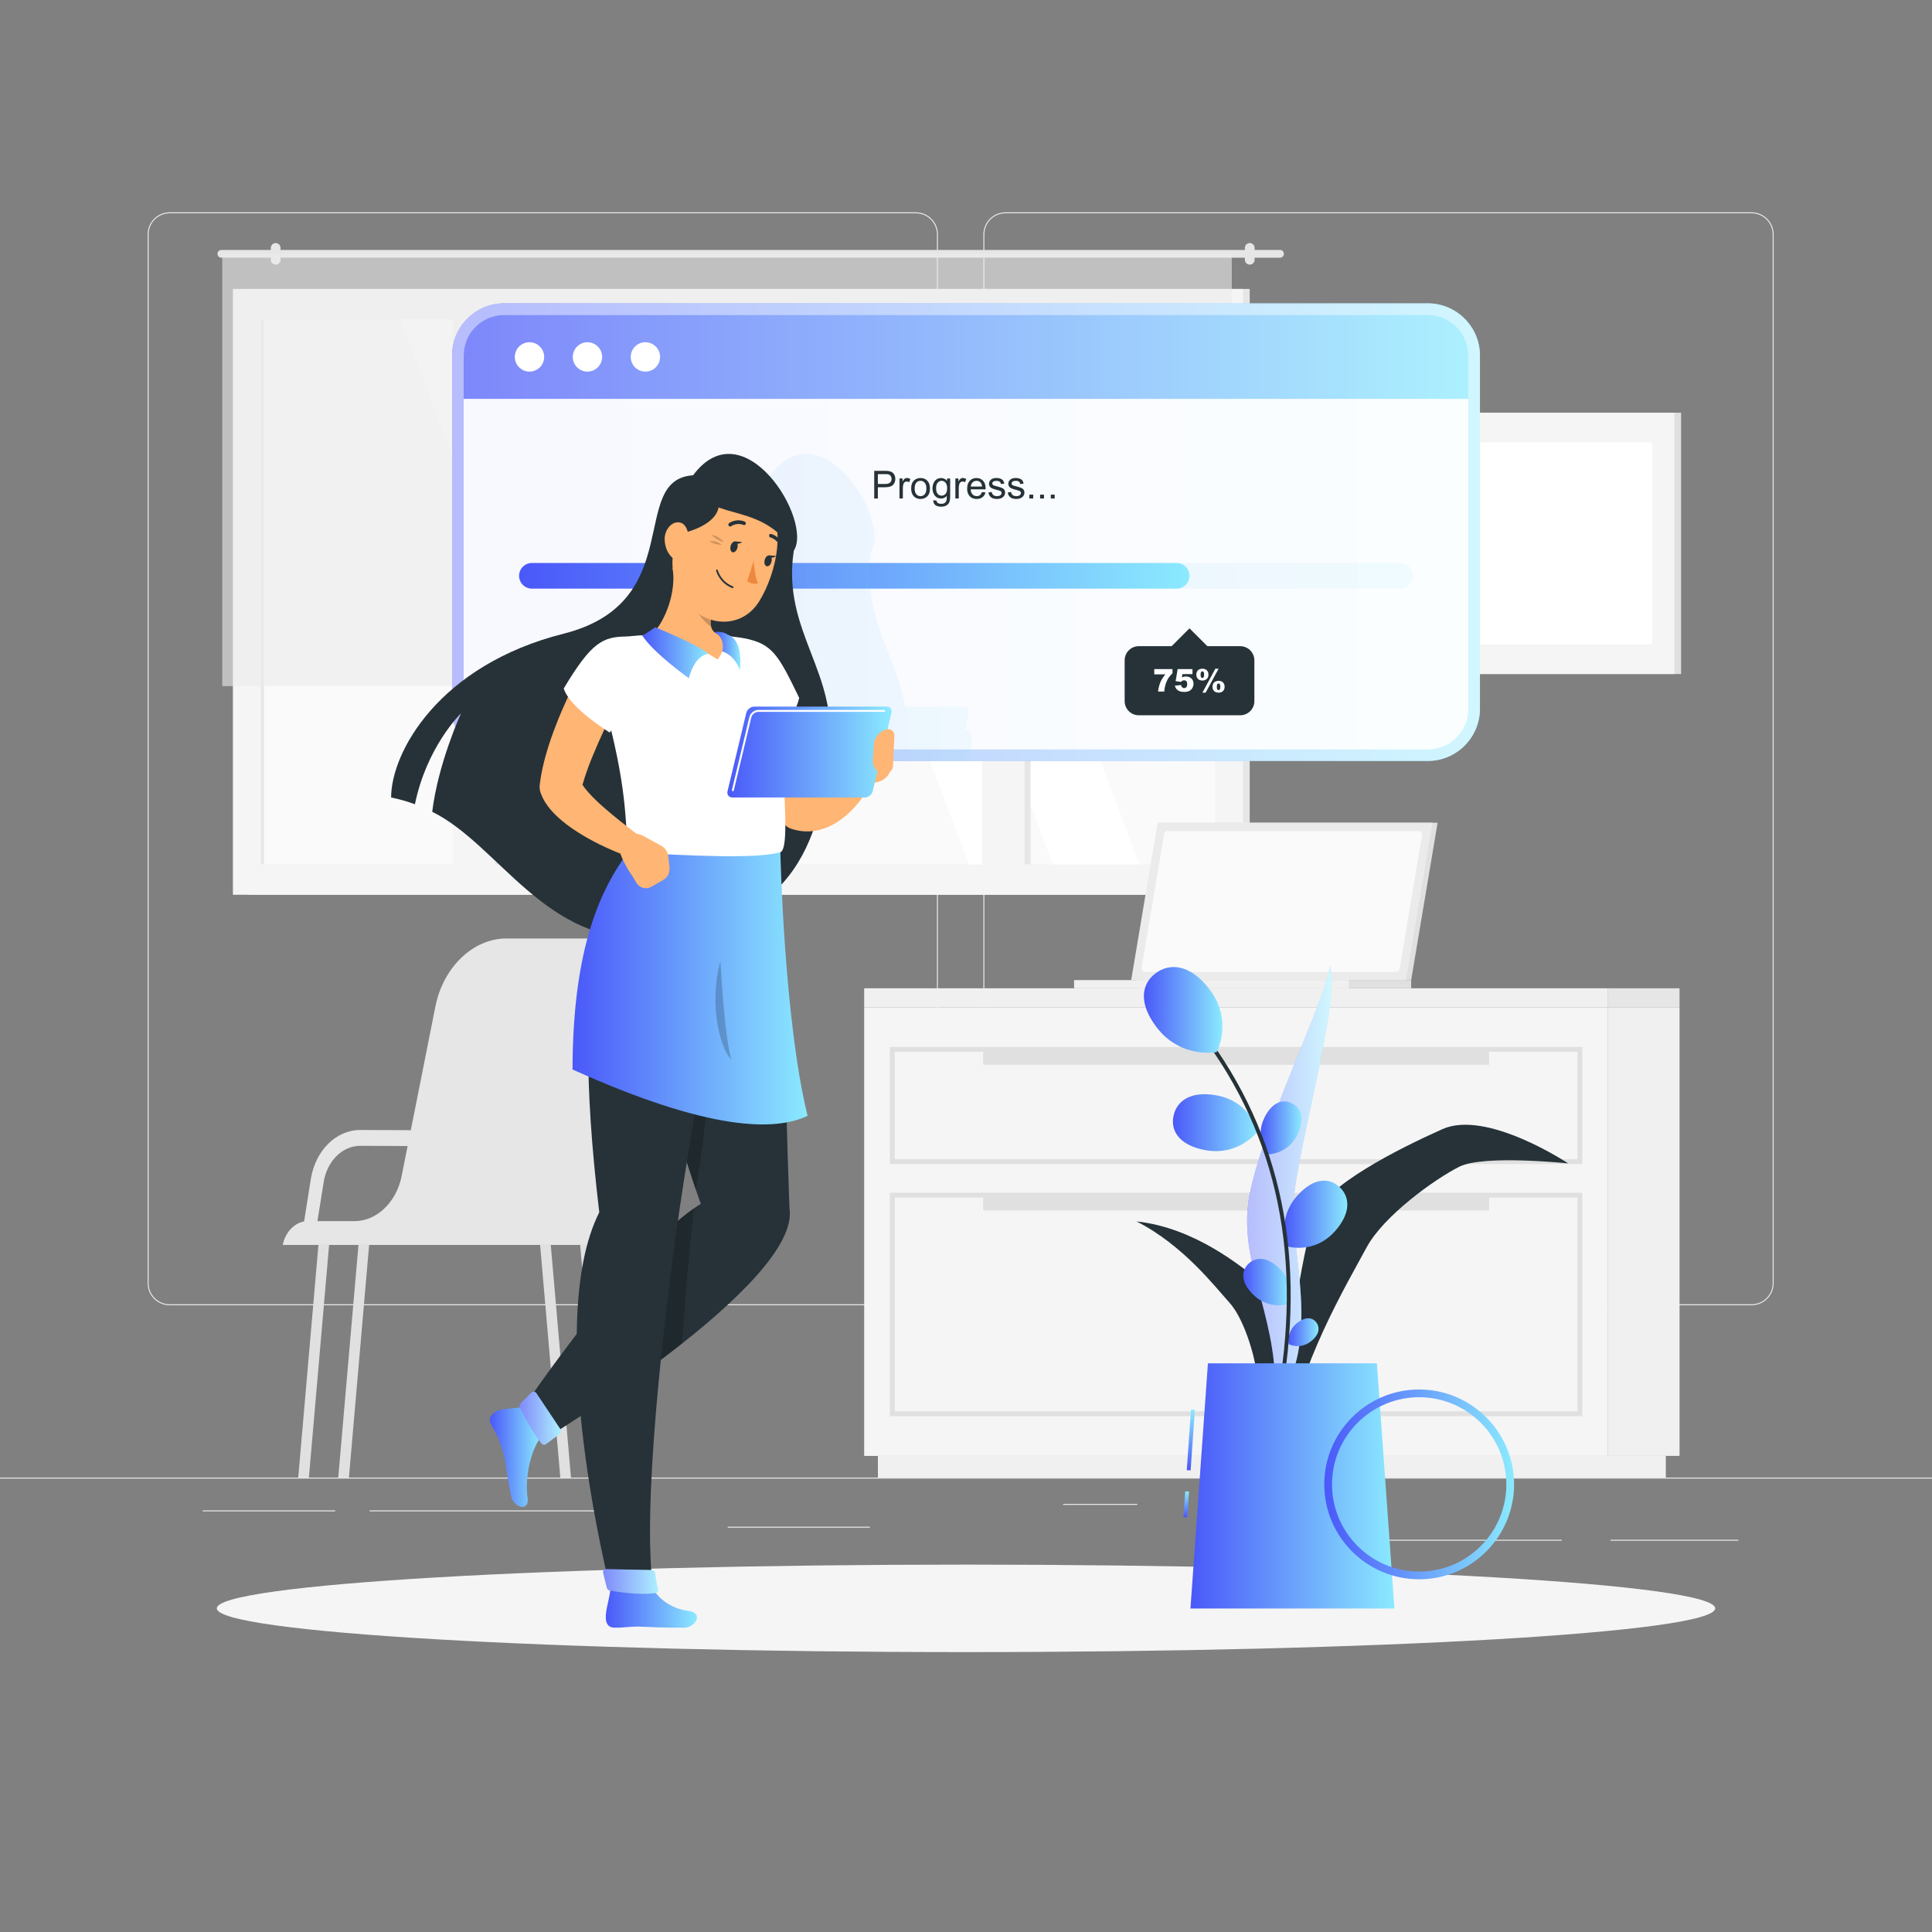 <svg width="300" height="300" viewBox="0 0 300 300" fill="none" xmlns="http://www.w3.org/2000/svg">
<rect x="0" y="0" width="300" height="300" fill="#808080" stroke="none"/>
<path d="M300 229.44H0V229.59H300V229.44Z" fill="#EBEBEB"/>
<path d="M269.94 239.094H250.068V239.244H269.94V239.094Z" fill="#EBEBEB"/>
<path d="M242.514 239.094H200.028V239.244H242.514V239.094Z" fill="#EBEBEB"/>
<path d="M176.598 233.526H165.084V233.676H176.598V233.526Z" fill="#EBEBEB"/>
<path d="M52.05 234.534H31.476V234.684H52.05V234.534Z" fill="#EBEBEB"/>
<path d="M94.8 234.534H57.39V234.684H94.8V234.534Z" fill="#EBEBEB"/>
<path d="M135.084 237.066H112.998V237.216H135.084V237.066Z" fill="#EBEBEB"/>
<path d="M142.206 202.68H26.352C24.462 202.68 22.926 201.144 22.926 199.254V36.396C22.926 34.506 24.462 32.97 26.352 32.97H142.212C144.102 32.97 145.638 34.506 145.638 36.396V199.254C145.632 201.144 144.096 202.68 142.206 202.68ZM26.352 33.12C24.546 33.12 23.076 34.59 23.076 36.396V199.254C23.076 201.06 24.546 202.53 26.352 202.53H142.212C144.018 202.53 145.488 201.06 145.488 199.254V36.396C145.488 34.59 144.018 33.12 142.212 33.12H26.352Z" fill="#EBEBEB"/>
<path d="M271.986 202.68H156.126C154.236 202.68 152.7 201.144 152.7 199.254V36.396C152.7 34.506 154.236 32.97 156.126 32.97H271.986C273.876 32.97 275.412 34.506 275.412 36.396V199.254C275.412 201.144 273.876 202.68 271.986 202.68ZM156.126 33.12C154.32 33.12 152.85 34.59 152.85 36.396V199.254C152.85 201.06 154.32 202.53 156.126 202.53H271.986C273.792 202.53 275.262 201.06 275.262 199.254V36.396C275.262 34.59 273.792 33.12 271.986 33.12H156.126Z" fill="#EBEBEB"/>
<path d="M38.59 138.935L194.056 138.935V44.867L38.59 44.867V138.935Z" fill="#E6E6E6"/>
<path d="M36.166 138.935L193.006 138.935V44.867L36.166 44.867V138.935Z" fill="#F5F5F5"/>
<path d="M188.647 134.23L188.647 49.57L40.52 49.57L40.52 134.23L188.647 134.23Z" fill="#FAFAFA"/>
<path d="M176.934 134.232L145.038 49.572H131.61L163.5 134.232H176.934Z" fill="white"/>
<path d="M159.697 134.232L127.801 49.572H118.555L150.451 134.232H159.697Z" fill="white"/>
<path d="M103.345 134.232L71.455 49.572H62.209L94.099 134.232H103.345Z" fill="white"/>
<path d="M77.818 134.234L77.818 49.574H72.622L72.622 134.234H77.818Z" fill="#E6E6E6"/>
<path d="M160.025 134.232L160.025 49.572H154.829L154.829 134.232H160.025Z" fill="#E6E6E6"/>
<path d="M76.881 137.214L76.881 46.074H70.317L70.317 137.214H76.881Z" fill="#F5F5F5"/>
<path d="M159.089 137.212L159.089 46.072H152.525L152.525 137.212H159.089Z" fill="#F5F5F5"/>
<path d="M40.983 134.234L40.983 49.574H40.521L40.521 134.234H40.983Z" fill="#E6E6E6"/>
<path d="M34.356 38.814H198.774C199.092 38.814 199.356 39.078 199.356 39.396V39.432C199.356 39.75 199.092 40.014 198.774 40.014H34.356C34.038 40.014 33.774 39.75 33.774 39.432V39.396C33.774 39.078 34.038 38.814 34.356 38.814Z" fill="#E6E6E6"/>
<path d="M194.059 41.094C194.473 41.094 194.815 40.752 194.815 40.338V38.496C194.815 38.082 194.473 37.74 194.059 37.74C193.639 37.74 193.303 38.082 193.303 38.496V40.338C193.303 40.752 193.639 41.094 194.059 41.094Z" fill="#E6E6E6"/>
<path d="M42.805 41.094C43.219 41.094 43.561 40.752 43.561 40.338V38.496C43.561 38.082 43.219 37.74 42.805 37.74C42.391 37.74 42.049 38.082 42.049 38.496V40.338C42.049 40.752 42.391 41.094 42.805 41.094Z" fill="#E6E6E6"/>
<path opacity="0.6" d="M34.511 106.538L191.272 106.538V39.416L34.511 39.416V106.538Z" fill="#EBEBEB"/>
<path d="M221.356 104.663H261.04V64.085H221.356V104.663Z" fill="#E0E0E0"/>
<path d="M218.963 104.663H259.997V64.085H218.963V104.663Z" fill="#F5F5F5"/>
<path d="M222.399 68.69V100.058H256.557V68.69H222.399Z" fill="white"/>
<path d="M249.694 226.07H260.8V156.398H249.694V226.07Z" fill="#F0F0F0"/>
<path d="M136.321 229.436L258.667 229.436V226.07L136.321 226.07V229.436Z" fill="#F0F0F0"/>
<path d="M249.69 156.402H134.19V226.074H249.69V156.402Z" fill="#F5F5F5"/>
<path d="M249.694 156.401H260.8V153.461H249.694V156.401Z" fill="#E6E6E6"/>
<path d="M249.69 153.462H134.19V156.402H249.69V153.462Z" fill="#F0F0F0"/>
<path d="M245.707 180.75H138.187V162.57H245.707V180.75ZM138.931 180H244.957V163.314H138.931V180Z" fill="#E0E0E0"/>
<path d="M245.707 219.9H138.187V185.202H245.707V219.9ZM138.931 219.156H244.957V185.952H138.931V219.156Z" fill="#E0E0E0"/>
<path d="M152.673 165.335H231.219V162.947H152.673V165.335Z" fill="#E0E0E0"/>
<path d="M152.673 187.969H231.219V185.581H152.673V187.969Z" fill="#E0E0E0"/>
<path d="M219.126 152.19H176.442V153.462H219.126V152.19Z" fill="#E0E0E0"/>
<path d="M219.126 152.19H176.442L180.546 127.752H223.23L219.126 152.19Z" fill="#E0E0E0"/>
<path d="M218.334 152.19H175.65L179.754 127.752H222.438L218.334 152.19Z" fill="#EBEBEB"/>
<path d="M177.27 150.27L180.762 129.492C180.804 129.228 181.038 129.036 181.302 129.036H220.278C220.62 129.036 220.878 129.342 220.818 129.678L217.326 150.456C217.284 150.72 217.05 150.912 216.786 150.912H177.81C177.468 150.906 177.21 150.606 177.27 150.27Z" fill="#FAFAFA"/>
<path d="M209.466 152.19H166.782V153.462H209.466V152.19Z" fill="#F0F0F0"/>
<path d="M101.442 145.728H78.612C73.464 145.728 68.82 150.186 67.608 156.288L63.792 175.494L55.944 175.464H55.92C52.182 175.464 48.966 178.662 48.264 183.09L47.22 189.666C45.642 189.942 44.286 191.394 43.902 193.314H91.056C96.198 193.314 100.836 188.862 102.048 182.76L107.532 155.184C108.516 150.246 105.606 145.728 101.442 145.728ZM55.092 189.612H49.29L50.262 183.552C50.778 180.294 53.16 177.924 55.914 177.924H55.932L63.294 177.954L62.364 182.634C61.566 186.666 58.494 189.612 55.092 189.612Z" fill="#E6E6E6"/>
<path d="M90.084 193.314H91.74L94.878 229.44H93.222L90.084 193.314Z" fill="#E0E0E0"/>
<path d="M83.868 193.314H85.524L88.662 229.44H87.006L83.868 193.314Z" fill="#E0E0E0"/>
<path d="M51.103 193.314H49.447L46.309 229.44H47.965L51.103 193.314Z" fill="#E0E0E0"/>
<path d="M57.318 193.314H55.662L52.524 229.44H54.18L57.318 193.314Z" fill="#E0E0E0"/>
<path d="M150 256.536C214.25 256.536 266.334 253.495 266.334 249.744C266.334 245.993 214.25 242.952 150 242.952C85.751 242.952 33.666 245.993 33.666 249.744C33.666 253.495 85.751 256.536 150 256.536Z" fill="#F5F5F5"/>
<path d="M221.706 118.164H78.294C73.842 118.164 70.2 114.522 70.2 110.07V55.194C70.2 50.742 73.842 47.1 78.294 47.1H221.712C226.164 47.1 229.806 50.742 229.806 55.194V110.076C229.8 114.522 226.158 118.164 221.706 118.164Z" fill="url(#paint0_linear_293_7449)"/>
<path opacity="0.6" d="M221.706 118.164H78.294C73.842 118.164 70.2 114.522 70.2 110.07V55.194C70.2 50.742 73.842 47.1 78.294 47.1H221.712C226.164 47.1 229.806 50.742 229.806 55.194V110.076C229.8 114.522 226.158 118.164 221.706 118.164Z" fill="white"/>
<path opacity="0.9" d="M78.294 116.364C74.826 116.364 72 113.544 72 110.07V55.194C72 51.726 74.826 48.9 78.294 48.9H221.712C225.18 48.9 228.006 51.72 228.006 55.194V110.076C228.006 113.544 225.18 116.37 221.712 116.37H78.294V116.364Z" fill="white"/>
<path d="M135.75 77.406V73.11H137.37C137.658 73.11 137.874 73.122 138.024 73.152C138.234 73.188 138.414 73.254 138.552 73.35C138.696 73.446 138.81 73.584 138.894 73.764C138.984 73.944 139.026 74.136 139.026 74.352C139.026 74.718 138.912 75.024 138.678 75.282C138.444 75.534 138.024 75.66 137.418 75.66H136.314V77.406H135.75ZM136.314 75.15H137.424C137.79 75.15 138.054 75.084 138.204 74.946C138.36 74.808 138.438 74.616 138.438 74.37C138.438 74.19 138.39 74.034 138.3 73.908C138.21 73.782 138.09 73.698 137.94 73.656C137.844 73.632 137.67 73.62 137.412 73.62H136.314V75.15Z" fill="#263238"/>
<path d="M139.674 77.406V74.292H140.148V74.766C140.268 74.544 140.382 74.4 140.484 74.328C140.586 74.256 140.7 74.22 140.82 74.22C141 74.22 141.18 74.274 141.36 74.388L141.18 74.88C141.054 74.802 140.922 74.766 140.796 74.766C140.682 74.766 140.58 74.802 140.484 74.868C140.394 74.94 140.328 75.036 140.286 75.156C140.226 75.342 140.196 75.546 140.196 75.774V77.4H139.674V77.406Z" fill="#263238"/>
<path d="M141.486 75.852C141.486 75.276 141.648 74.85 141.966 74.574C142.236 74.346 142.56 74.226 142.944 74.226C143.37 74.226 143.724 74.364 143.994 74.646C144.264 74.928 144.402 75.312 144.402 75.81C144.402 76.212 144.342 76.524 144.222 76.752C144.102 76.98 143.928 77.16 143.694 77.286C143.466 77.412 143.214 77.478 142.944 77.478C142.506 77.478 142.158 77.34 141.888 77.058C141.618 76.776 141.486 76.374 141.486 75.852ZM142.026 75.852C142.026 76.248 142.11 76.548 142.284 76.746C142.458 76.944 142.674 77.046 142.938 77.046C143.202 77.046 143.418 76.944 143.592 76.746C143.766 76.548 143.85 76.242 143.85 75.834C143.85 75.45 143.76 75.156 143.586 74.958C143.412 74.76 143.196 74.658 142.932 74.658C142.668 74.658 142.452 74.754 142.278 74.952C142.11 75.15 142.026 75.45 142.026 75.852Z" fill="#263238"/>
<path d="M144.918 77.664L145.428 77.742C145.452 77.898 145.506 78.018 145.608 78.09C145.74 78.186 145.92 78.234 146.142 78.234C146.388 78.234 146.574 78.186 146.706 78.09C146.838 77.994 146.928 77.856 146.976 77.682C147.006 77.574 147.018 77.346 147.012 77.004C146.784 77.274 146.496 77.412 146.148 77.412C145.722 77.412 145.392 77.256 145.152 76.95C144.918 76.644 144.798 76.272 144.798 75.84C144.798 75.546 144.852 75.27 144.96 75.018C145.068 74.766 145.224 74.574 145.428 74.436C145.632 74.298 145.872 74.232 146.148 74.232C146.514 74.232 146.82 74.382 147.054 74.676V74.304H147.54V76.992C147.54 77.478 147.492 77.82 147.39 78.024C147.288 78.228 147.132 78.384 146.922 78.504C146.706 78.624 146.442 78.678 146.13 78.678C145.758 78.678 145.458 78.594 145.23 78.426C145.026 78.252 144.912 78 144.918 77.664ZM145.356 75.792C145.356 76.2 145.434 76.5 145.602 76.686C145.764 76.872 145.968 76.968 146.214 76.968C146.454 76.968 146.658 76.872 146.826 76.686C146.988 76.5 147.072 76.206 147.072 75.81C147.072 75.432 146.988 75.144 146.82 74.946C146.652 74.754 146.448 74.658 146.208 74.658C145.974 74.658 145.776 74.754 145.608 74.946C145.44 75.138 145.356 75.42 145.356 75.792Z" fill="#263238"/>
<path d="M148.351 77.406V74.292H148.825V74.766C148.945 74.544 149.059 74.4 149.161 74.328C149.263 74.256 149.377 74.22 149.497 74.22C149.677 74.22 149.857 74.274 150.037 74.388L149.857 74.88C149.731 74.802 149.599 74.766 149.473 74.766C149.359 74.766 149.257 74.802 149.161 74.868C149.065 74.934 149.005 75.036 148.963 75.156C148.903 75.342 148.873 75.546 148.873 75.774V77.4H148.351V77.406Z" fill="#263238"/>
<path d="M152.484 76.404L153.03 76.47C152.946 76.788 152.784 77.034 152.55 77.214C152.316 77.388 152.022 77.478 151.662 77.478C151.206 77.478 150.846 77.34 150.582 77.058C150.312 76.776 150.18 76.386 150.18 75.876C150.18 75.354 150.312 74.946 150.582 74.658C150.852 74.37 151.2 74.226 151.632 74.226C152.046 74.226 152.388 74.37 152.652 74.652C152.916 74.934 153.048 75.336 153.048 75.846C153.048 75.876 153.048 75.924 153.048 75.984H150.726C150.744 76.326 150.84 76.59 151.014 76.77C151.188 76.95 151.404 77.04 151.662 77.04C151.854 77.04 152.022 76.992 152.16 76.89C152.292 76.788 152.4 76.626 152.484 76.404ZM150.75 75.552H152.49C152.466 75.288 152.4 75.096 152.292 74.964C152.124 74.76 151.908 74.658 151.638 74.658C151.398 74.658 151.194 74.742 151.026 74.904C150.858 75.06 150.768 75.276 150.75 75.552Z" fill="#263238"/>
<path d="M153.48 76.476L154.002 76.392C154.032 76.602 154.11 76.764 154.248 76.872C154.38 76.986 154.572 77.04 154.812 77.04C155.052 77.04 155.232 76.992 155.352 76.89C155.472 76.794 155.526 76.674 155.526 76.542C155.526 76.422 155.472 76.332 155.37 76.26C155.298 76.212 155.118 76.152 154.83 76.08C154.446 75.984 154.176 75.9 154.026 75.828C153.876 75.756 153.762 75.66 153.684 75.534C153.606 75.408 153.57 75.27 153.57 75.114C153.57 74.976 153.6 74.844 153.666 74.73C153.732 74.61 153.816 74.514 153.924 74.436C154.008 74.376 154.116 74.322 154.26 74.28C154.404 74.238 154.554 74.22 154.716 74.22C154.962 74.22 155.172 74.256 155.358 74.328C155.544 74.4 155.676 74.496 155.766 74.616C155.856 74.736 155.916 74.898 155.946 75.096L155.43 75.168C155.406 75.006 155.34 74.88 155.226 74.796C155.112 74.706 154.956 74.664 154.752 74.664C154.512 74.664 154.338 74.706 154.236 74.784C154.134 74.862 154.08 74.958 154.08 75.066C154.08 75.132 154.104 75.198 154.146 75.252C154.188 75.306 154.254 75.354 154.35 75.39C154.404 75.408 154.56 75.456 154.818 75.522C155.19 75.624 155.454 75.702 155.598 75.768C155.748 75.834 155.862 75.924 155.946 76.044C156.03 76.164 156.072 76.314 156.072 76.494C156.072 76.668 156.024 76.836 155.916 76.992C155.814 77.148 155.664 77.268 155.472 77.352C155.28 77.436 155.058 77.478 154.818 77.478C154.416 77.478 154.104 77.394 153.894 77.226C153.672 77.058 153.54 76.806 153.48 76.476Z" fill="#263238"/>
<path d="M156.48 76.476L157.002 76.392C157.032 76.602 157.11 76.764 157.248 76.872C157.38 76.986 157.572 77.04 157.812 77.04C158.052 77.04 158.232 76.992 158.352 76.89C158.472 76.794 158.526 76.674 158.526 76.542C158.526 76.422 158.472 76.332 158.37 76.26C158.298 76.212 158.118 76.152 157.83 76.08C157.446 75.984 157.176 75.9 157.026 75.828C156.876 75.756 156.762 75.66 156.684 75.534C156.606 75.408 156.57 75.27 156.57 75.114C156.57 74.976 156.6 74.844 156.666 74.73C156.732 74.61 156.816 74.514 156.924 74.436C157.008 74.376 157.116 74.322 157.26 74.28C157.404 74.238 157.554 74.22 157.716 74.22C157.962 74.22 158.172 74.256 158.358 74.328C158.544 74.4 158.676 74.496 158.766 74.616C158.856 74.736 158.916 74.898 158.946 75.096L158.43 75.168C158.406 75.006 158.34 74.88 158.226 74.796C158.112 74.706 157.956 74.664 157.752 74.664C157.512 74.664 157.338 74.706 157.236 74.784C157.134 74.862 157.08 74.958 157.08 75.066C157.08 75.132 157.104 75.198 157.146 75.252C157.188 75.306 157.254 75.354 157.35 75.39C157.404 75.408 157.56 75.456 157.818 75.522C158.19 75.624 158.454 75.702 158.598 75.768C158.748 75.834 158.862 75.924 158.946 76.044C159.03 76.164 159.072 76.314 159.072 76.494C159.072 76.668 159.024 76.836 158.916 76.992C158.814 77.148 158.664 77.268 158.472 77.352C158.28 77.436 158.058 77.478 157.818 77.478C157.416 77.478 157.104 77.394 156.894 77.226C156.672 77.058 156.534 76.806 156.48 76.476Z" fill="#263238"/>
<path d="M159.84 77.406V76.806H160.44V77.406H159.84Z" fill="#263238"/>
<path d="M161.508 77.406V76.806H162.108V77.406H161.508Z" fill="#263238"/>
<path d="M163.17 77.406V76.806H163.77V77.406H163.17Z" fill="#263238"/>
<path opacity="0.7" d="M221.706 48.9H78.294C74.826 48.9 72 51.72 72 55.194V61.938H228V55.194C228 51.726 225.174 48.9 221.706 48.9Z" fill="url(#paint1_linear_293_7449)"/>
<path d="M84.499 55.422C84.499 54.162 83.478 53.142 82.219 53.142C80.959 53.142 79.939 54.162 79.939 55.422C79.939 56.682 80.959 57.702 82.219 57.702C83.478 57.702 84.499 56.682 84.499 55.422Z" fill="white"/>
<path d="M93.499 55.422C93.499 54.162 92.478 53.142 91.219 53.142C89.959 53.142 88.939 54.162 88.939 55.422C88.939 56.682 89.959 57.702 91.219 57.702C92.478 57.702 93.499 56.682 93.499 55.422Z" fill="white"/>
<path d="M102.498 55.422C102.498 54.162 101.478 53.142 100.218 53.142C98.959 53.142 97.939 54.162 97.939 55.422C97.939 56.682 98.959 57.702 100.218 57.702C101.478 57.702 102.498 56.682 102.498 55.422Z" fill="white"/>
<path opacity="0.1" d="M217.404 91.404H82.597C81.499 91.404 80.605 90.504 80.605 89.412C80.605 88.314 81.504 87.42 82.597 87.42H217.404C218.503 87.42 219.396 88.32 219.396 89.412C219.402 90.51 218.503 91.404 217.404 91.404Z" fill="url(#paint2_linear_293_7449)"/>
<path d="M182.707 91.404H82.597C81.499 91.404 80.605 90.504 80.605 89.412C80.605 88.314 81.504 87.42 82.597 87.42H182.707C183.805 87.42 184.698 88.32 184.698 89.412C184.698 90.51 183.805 91.404 182.707 91.404Z" fill="url(#paint3_linear_293_7449)"/>
<path d="M192.582 100.338H187.476L184.704 97.566L181.932 100.338H176.826C175.62 100.338 174.636 101.322 174.636 102.528V108.876C174.636 110.082 175.62 111.066 176.826 111.066H192.588C193.794 111.066 194.778 110.082 194.778 108.876V102.528C194.772 101.322 193.788 100.338 192.582 100.338Z" fill="#263238"/>
<path d="M179.237 103.896H182.063V104.55C181.817 104.772 181.613 105.012 181.445 105.27C181.247 105.582 181.085 105.936 180.971 106.32C180.881 106.62 180.815 106.974 180.785 107.382H179.819C179.897 106.812 180.017 106.338 180.179 105.948C180.341 105.564 180.599 105.15 180.953 104.712H179.231V103.896H179.237Z" fill="white"/>
<path d="M182.868 103.896H185.166V104.67H183.606L183.522 105.192C183.63 105.144 183.738 105.102 183.84 105.078C183.942 105.054 184.05 105.042 184.152 105.042C184.5 105.042 184.782 105.15 185.004 105.36C185.22 105.57 185.328 105.834 185.328 106.158C185.328 106.386 185.274 106.602 185.16 106.806C185.046 107.016 184.89 107.172 184.686 107.28C184.482 107.388 184.218 107.442 183.9 107.442C183.672 107.442 183.474 107.418 183.306 107.376C183.144 107.334 183 107.268 182.886 107.178C182.772 107.094 182.676 106.992 182.604 106.884C182.532 106.776 182.472 106.638 182.424 106.476L183.402 106.368C183.426 106.524 183.48 106.644 183.57 106.728C183.66 106.812 183.762 106.848 183.882 106.848C184.014 106.848 184.128 106.794 184.218 106.692C184.308 106.59 184.35 106.44 184.35 106.236C184.35 106.026 184.308 105.876 184.218 105.78C184.128 105.684 184.008 105.636 183.864 105.636C183.768 105.636 183.678 105.66 183.594 105.708C183.528 105.744 183.456 105.804 183.378 105.888L182.55 105.768L182.868 103.896Z" fill="white"/>
<path d="M185.76 104.754C185.76 104.592 185.796 104.436 185.868 104.292C185.94 104.148 186.048 104.034 186.192 103.956C186.336 103.878 186.51 103.836 186.708 103.836C187.002 103.836 187.23 103.92 187.398 104.088C187.566 104.256 187.65 104.478 187.65 104.754C187.65 105.036 187.566 105.258 187.398 105.42C187.23 105.588 187.002 105.672 186.708 105.672C186.51 105.672 186.336 105.63 186.192 105.552C186.048 105.474 185.94 105.36 185.868 105.216C185.796 105.072 185.76 104.916 185.76 104.754ZM186.426 104.76C186.426 104.958 186.456 105.102 186.522 105.186C186.564 105.246 186.624 105.276 186.702 105.276C186.78 105.276 186.84 105.246 186.882 105.186C186.948 105.096 186.978 104.952 186.978 104.76C186.978 104.562 186.948 104.424 186.882 104.334C186.84 104.274 186.78 104.25 186.702 104.25C186.624 104.25 186.564 104.28 186.522 104.334C186.456 104.418 186.426 104.562 186.426 104.76ZM188.718 103.836H189.222L187.206 107.562H186.708L188.718 103.836ZM188.274 106.638C188.274 106.476 188.31 106.32 188.376 106.176C188.448 106.032 188.556 105.918 188.7 105.84C188.844 105.762 189.018 105.72 189.216 105.72C189.51 105.72 189.738 105.804 189.906 105.972C190.074 106.14 190.158 106.362 190.158 106.638C190.158 106.914 190.074 107.136 189.906 107.304C189.738 107.472 189.51 107.556 189.216 107.556C189.018 107.556 188.85 107.514 188.7 107.436C188.55 107.358 188.448 107.244 188.376 107.1C188.31 106.956 188.274 106.8 188.274 106.638ZM188.94 106.644C188.94 106.842 188.97 106.986 189.036 107.07C189.078 107.13 189.138 107.154 189.216 107.154C189.294 107.154 189.354 107.124 189.396 107.07C189.462 106.98 189.492 106.836 189.492 106.644C189.492 106.452 189.462 106.302 189.396 106.212C189.354 106.152 189.294 106.128 189.216 106.128C189.138 106.128 189.078 106.158 189.036 106.218C188.976 106.302 188.94 106.446 188.94 106.644Z" fill="white"/>
<path opacity="0.1" d="M149.815 113.232L150.421 110.706C150.553 110.166 150.211 109.722 149.671 109.722H140.545C139.051 101.514 133.741 95.478 135.271 85.512C138.271 80.796 127.483 63.27 119.629 73.806C109.471 74.472 118.867 93.528 99.54 98.4C85.326 101.982 77.532 110.232 74.394 117.156C75.552 117.798 76.885 118.17 78.294 118.17H78.654C80.814 113.532 83.43 110.916 83.593 110.76C83.514 110.934 82.111 114.024 80.85 118.17H150.697L150.871 114.258C150.901 113.61 150.391 113.166 149.815 113.232Z" fill="url(#paint4_linear_293_7449)"/>
<path d="M128.736 116.778C127.56 125.898 126.18 143.886 101.214 145.668C84.726 146.838 77.496 131.166 67.116 126.054C68.034 118.566 71.472 111.024 71.592 110.754C71.364 110.976 66.24 116.064 64.428 124.884C63.24 124.446 62.01 124.086 60.732 123.834C60.732 116.778 68.202 103.266 87.534 98.394C106.86 93.522 97.464 74.466 107.622 73.8C115.476 63.264 126.264 80.79 123.264 85.506C121.332 98.106 130.326 104.412 128.736 116.778Z" fill="#263238"/>
<path d="M138.162 117.126C137.928 115.74 136.272 115.128 135.198 116.04L132.18 118.584C131.826 119.04 131.718 119.64 131.886 120.186L132.42 121.938C133.836 122.088 135.366 121.734 136.56 121.338C137.82 120.918 138.588 119.652 138.366 118.338L138.162 117.126Z" fill="#FFB573"/>
<path d="M121.188 106.632C121.308 107.298 121.47 108.108 121.626 108.852C121.788 109.614 121.95 110.376 122.136 111.132C122.49 112.65 122.904 114.15 123.342 115.626C123.798 117.096 124.308 118.536 124.86 119.934C125.442 121.314 126.078 122.64 126.792 123.864L125.244 122.634C125.496 122.766 125.766 122.922 126.324 122.85C126.864 122.79 127.584 122.544 128.31 122.154C129.042 121.77 129.798 121.266 130.542 120.702C131.28 120.15 132.042 119.484 132.72 118.896L132.858 118.776C133.608 118.128 134.748 118.206 135.396 118.962C135.876 119.52 135.954 120.282 135.66 120.906C135.138 122.016 134.568 122.934 133.884 123.888C133.2 124.824 132.414 125.712 131.472 126.546C130.518 127.356 129.408 128.154 127.95 128.652C127.23 128.904 126.414 129.078 125.544 129.102C124.68 129.132 123.774 128.988 122.928 128.712C122.334 128.52 121.848 128.142 121.512 127.668L121.38 127.488C120.3 125.958 119.37 124.374 118.584 122.76C117.81 121.146 117.132 119.508 116.556 117.852C115.974 116.196 115.488 114.528 115.068 112.842C114.864 111.996 114.66 111.156 114.498 110.304C114.324 109.44 114.186 108.624 114.048 107.664C113.772 105.696 115.146 103.878 117.12 103.602C119.04 103.338 120.816 104.634 121.158 106.524L121.188 106.632Z" fill="#FFB573"/>
<path d="M79.392 232.404C78.463 228.198 78.696 227.208 77.94 224.904C77.292 222.924 77.244 223.044 76.248 221.19C75.588 219.96 76.843 218.982 78.097 218.826C79.075 218.706 80.106 218.658 81.306 218.466L83.898 223.302C82.53 225.042 81.438 229.284 81.918 232.536C82.26 234.864 79.764 234.09 79.392 232.404Z" fill="url(#paint5_linear_293_7449)"/>
<path d="M121.176 132.342C121.176 132.342 121.86 167.91 122.586 187.608C124.494 199.272 84.402 223.548 84.402 223.548C83.544 223.956 81.276 219.51 81.306 218.472C81.306 218.472 98.55 193.074 108.822 186.942C97.452 155.478 100.542 132.342 100.542 132.342H121.176Z" fill="#263238"/>
<path opacity="0.2" d="M100.543 132.342H113.557C113.557 132.342 110.959 167.106 108.055 184.758C97.597 154.41 100.543 132.342 100.543 132.342Z" fill="black"/>
<path opacity="0.2" d="M92.497 203.388C97.435 197.226 103.147 190.812 107.737 187.644C107.083 193.74 106.411 201.096 105.895 208.626C101.581 212.04 97.105 215.214 93.361 217.752C92.767 212.94 92.413 208.014 92.497 203.388Z" fill="black"/>
<path d="M86.916 222.666C86.394 223.044 85.464 223.716 84.792 224.238C84.57 224.412 84.258 224.37 84.078 224.154C82.74 222.522 81.216 219.51 80.724 218.514C80.628 218.316 80.67 218.082 80.826 217.926L82.506 216.258C82.734 216.03 83.112 216.066 83.292 216.336L87.042 221.964C87.192 222.198 87.138 222.504 86.916 222.666Z" fill="url(#paint6_linear_293_7449)"/>
<path opacity="0.3" d="M86.916 222.666C86.394 223.044 85.464 223.716 84.792 224.238C84.57 224.412 84.258 224.37 84.078 224.154C82.74 222.522 81.216 219.51 80.724 218.514C80.628 218.316 80.67 218.082 80.826 217.926L82.506 216.258C82.734 216.03 83.112 216.066 83.292 216.336L87.042 221.964C87.192 222.198 87.138 222.504 86.916 222.666Z" fill="white"/>
<path d="M106.242 252.744C101.856 252.744 102.168 252.678 99.696 252.594C97.578 252.516 97.098 252.78 95.4 252.744C93.978 252.714 93.912 251.358 94.206 249.798C94.356 249.012 94.608 248.058 94.794 246.792H101.454C102.516 248.52 104.436 249.816 106.938 250.146C109.32 250.458 107.994 252.744 106.242 252.744Z" fill="url(#paint7_linear_293_7449)"/>
<path d="M114.985 132.342C114.985 132.342 108.097 170.262 105.571 187.452C102.919 205.5 99.654 234.804 101.449 246.792C100.477 247.386 96.871 247.422 94.788 246.792C94.788 246.792 84.264 205.626 93.055 188.25C88.05 146.01 95.448 143.808 97.495 132.342H114.985Z" fill="#263238"/>
<path d="M101.73 244.29C101.802 244.896 101.958 245.946 102.186 246.75C102.27 247.038 102.096 247.308 101.808 247.356C99.408 247.746 95.826 247.182 94.686 246.978C94.47 246.942 94.29 246.768 94.236 246.552L93.666 244.248C93.588 243.936 93.81 243.648 94.128 243.654L101.184 243.792C101.454 243.804 101.694 244.02 101.73 244.29Z" fill="url(#paint8_linear_293_7449)"/>
<path opacity="0.3" d="M101.73 244.29C101.802 244.896 101.958 245.946 102.186 246.75C102.27 247.038 102.096 247.308 101.808 247.356C99.408 247.746 95.826 247.182 94.686 246.978C94.47 246.942 94.29 246.768 94.236 246.552L93.666 244.248C93.588 243.936 93.81 243.648 94.128 243.654L101.184 243.792C101.454 243.804 101.694 244.02 101.73 244.29Z" fill="white"/>
<path d="M115.59 99.126C119.958 99.948 120.882 101.736 124.098 108.366C123.126 112.728 117.906 116.568 117.906 116.568C117.906 116.568 108.384 104.766 115.59 99.126Z" fill="white"/>
<path d="M97.5 132.342C93.396 137.934 88.938 146.868 88.902 166.068C110.196 175.668 120.33 175.668 125.4 173.268C121.746 158.46 121.176 132.342 121.176 132.342C117.798 128.598 97.5 132.342 97.5 132.342Z" fill="url(#paint9_linear_293_7449)"/>
<path opacity="0.2" d="M111.865 149.202C109.999 156.102 111.907 163.002 113.551 164.538C112.429 160.548 111.865 149.202 111.865 149.202Z" fill="black"/>
<path d="M122.515 107.388C122.587 109.716 122.359 112.53 121.837 118.068C121.483 122.76 122.653 131.682 121.177 132.336C117.445 133.386 107.653 132.906 97.507 132.336C97.027 125.616 97.207 120.99 92.953 105.984C91.969 102.504 94.165 99.162 97.675 98.808C98.611 98.712 99.607 98.634 100.627 98.586C104.599 98.394 107.851 98.268 111.379 98.586C112.549 98.694 113.761 98.838 114.913 99C119.089 99.582 122.389 103.218 122.515 107.388Z" fill="white"/>
<path d="M104.442 88.164C105.03 91.698 103.464 96.276 101.214 98.586C101.214 98.586 104.49 98.094 111.444 102.396C113.46 99.51 111.96 98.586 111.96 98.586C110.094 98.226 110.094 96.858 110.826 94.23L104.442 88.164Z" fill="#FFB573"/>
<path d="M109.986 101.532C107.694 101.856 106.98 105.318 106.98 105.318C106.98 105.318 101.478 101.424 99.732 98.682C100.548 98.256 101.742 97.404 101.742 97.404C101.742 97.404 108.648 100.206 109.986 101.532Z" fill="url(#paint10_linear_293_7449)"/>
<path d="M112.165 101.16C112.165 101.16 113.983 101.556 114.895 104.082C115.417 99.036 113.029 98.574 113.029 98.574C113.029 98.574 112.285 97.932 110.929 98.148C112.747 99.108 112.165 101.16 112.165 101.16Z" fill="url(#paint11_linear_293_7449)"/>
<path opacity="0.2" d="M110.832 94.236L107.082 90.672C107.148 91.302 107.25 92.022 107.388 92.748C107.742 94.614 109.044 96.336 110.448 97.362C110.268 96.642 110.448 95.616 110.832 94.236Z" fill="black"/>
<path d="M105.894 80.058C104.424 85.548 103.692 87.834 105.408 91.626C107.988 97.332 114.846 98.256 117.876 93.396C120.6 89.022 122.544 80.778 118.152 76.626C113.826 72.54 107.364 74.568 105.894 80.058Z" fill="#FFB573"/>
<path d="M108.108 74.712C108.96 81.276 117.6 77.448 122.85 85.05C122.352 78.552 115.992 69.372 108.108 74.712Z" fill="#263238"/>
<path d="M108.649 74.466C116.029 79.398 107.947 83.394 102.499 83.1C100.699 77.652 108.649 74.466 108.649 74.466Z" fill="#263238"/>
<path opacity="0.2" d="M112.375 84.186C112.375 84.186 111.577 83.136 110.479 83.1C111.391 83.892 112.375 84.186 112.375 84.186Z" fill="black"/>
<path opacity="0.2" d="M112.087 84.618C112.087 84.618 111.175 83.832 110.179 84.09C111.145 84.606 112.087 84.618 112.087 84.618Z" fill="black"/>
<path d="M113.467 84.72C113.323 85.176 113.437 85.632 113.719 85.746C114.001 85.854 114.349 85.578 114.487 85.122C114.631 84.666 114.517 84.21 114.235 84.096C113.953 83.988 113.611 84.27 113.467 84.72Z" fill="#263238"/>
<path d="M118.759 86.886C118.615 87.342 118.729 87.798 119.011 87.912C119.293 88.02 119.641 87.744 119.779 87.288C119.923 86.832 119.809 86.376 119.527 86.262C119.245 86.154 118.897 86.43 118.759 86.886Z" fill="#263238"/>
<path d="M119.395 86.238L120.529 86.328C120.529 86.328 119.731 86.976 119.395 86.238Z" fill="#263238"/>
<path d="M117.042 87.054C117.042 87.054 117.156 89.304 117.666 90.564C116.922 90.9 116.028 90.264 116.028 90.264L117.042 87.054Z" fill="#ED893E"/>
<path d="M113.016 90.972C113.226 91.104 113.46 91.218 113.718 91.32C113.79 91.35 113.862 91.308 113.886 91.236C113.91 91.164 113.874 91.08 113.802 91.05C111.906 90.306 111.462 88.566 111.456 88.548C111.438 88.47 111.366 88.422 111.294 88.44C111.222 88.458 111.18 88.536 111.198 88.608C111.216 88.68 111.576 90.084 113.016 90.972Z" fill="#263238"/>
<path d="M103.206 83.712C103.218 84.99 103.746 86.04 104.424 86.628C105.438 87.51 106.602 86.424 106.866 84.894C107.106 83.52 106.866 81.408 105.588 81.138C104.322 80.868 103.2 82.248 103.206 83.712Z" fill="#FFB573"/>
<path d="M113.304 81.75C113.376 81.768 113.448 81.762 113.514 81.72C114.504 81.066 115.428 81.51 115.44 81.51C115.578 81.576 115.734 81.516 115.794 81.378C115.848 81.24 115.788 81.066 115.65 81C115.602 80.976 114.444 80.424 113.214 81.234C113.094 81.312 113.058 81.486 113.142 81.624C113.178 81.684 113.238 81.732 113.304 81.75Z" fill="#263238"/>
<path d="M121.296 85.026C121.362 85.056 121.428 85.056 121.494 85.032C121.632 84.978 121.692 84.81 121.626 84.666C121.014 83.208 119.784 82.92 119.73 82.908C119.58 82.878 119.442 82.974 119.424 83.124C119.4 83.274 119.502 83.424 119.646 83.46C119.694 83.472 120.642 83.706 121.134 84.87C121.17 84.942 121.23 84.996 121.296 85.026Z" fill="#263238"/>
<path d="M114.103 84.072L115.243 84.162C115.243 84.168 114.439 84.81 114.103 84.072Z" fill="#263238"/>
<path d="M96.486 107.778L94.674 111.498C94.074 112.752 93.492 114.012 92.934 115.266C92.388 116.526 91.848 117.78 91.386 119.022C90.936 120.264 90.51 121.5 90.258 122.634L90.144 121.146C90.12 121.206 90.246 121.512 90.456 121.86C90.666 122.208 90.972 122.598 91.314 122.988C92.004 123.768 92.832 124.572 93.714 125.34C94.59 126.12 95.526 126.882 96.48 127.638C97.422 128.394 98.424 129.144 99.366 129.876L99.42 129.918C100.206 130.53 100.35 131.664 99.738 132.45C99.258 133.068 98.448 133.284 97.746 133.056C96.462 132.63 95.28 132.132 94.08 131.586C92.886 131.034 91.716 130.428 90.558 129.744C89.406 129.042 88.254 128.298 87.132 127.332C86.574 126.846 86.01 126.33 85.464 125.676C84.918 125.022 84.366 124.254 83.952 123.114C83.802 122.706 83.76 122.28 83.808 121.878L83.838 121.626C84.054 119.91 84.426 118.374 84.864 116.874C85.29 115.374 85.806 113.946 86.352 112.542C86.886 111.132 87.492 109.764 88.11 108.408C88.746 107.046 89.382 105.744 90.144 104.382C91.11 102.648 93.306 102.024 95.04 102.99C96.714 103.926 97.356 105.996 96.528 107.7L96.486 107.778Z" fill="#FFB573"/>
<path d="M97.452 98.838C93.552 98.826 91.842 99.744 87.534 106.908C88.5 109.986 94.68 113.748 94.68 113.748C94.68 113.748 101.34 105.162 97.452 98.838Z" fill="white"/>
<path d="M103.962 134.676L103.758 132.924C103.68 132.264 103.29 131.682 102.714 131.358L99.996 129.858C98.91 129.258 97.602 129.222 96.48 129.756L95.79 130.086C95.922 133.02 98.232 136.092 98.232 136.092L98.79 137.04C99.288 137.886 100.308 138.174 101.13 137.7L103.026 136.614C103.68 136.236 104.052 135.468 103.962 134.676Z" fill="#FFB573"/>
<path d="M134.293 123.834H113.725C113.185 123.834 112.843 123.39 112.975 122.85L115.879 110.706C116.011 110.166 116.557 109.722 117.103 109.722H137.671C138.211 109.722 138.553 110.166 138.421 110.706L135.517 122.85C135.385 123.39 134.833 123.834 134.293 123.834Z" fill="url(#paint12_linear_293_7449)"/>
<path d="M113.803 122.856C113.791 122.856 113.779 122.856 113.767 122.85C113.689 122.832 113.635 122.748 113.653 122.67L116.365 111.342C116.509 110.736 117.127 110.238 117.733 110.238H137.317C137.401 110.238 137.467 110.304 137.467 110.388C137.467 110.472 137.401 110.538 137.317 110.538H117.733C117.265 110.538 116.767 110.94 116.659 111.408L113.947 122.736C113.935 122.814 113.875 122.856 113.803 122.856Z" fill="white"/>
<path d="M137.479 113.316L137.203 113.442C136.351 113.832 135.751 114.672 135.697 115.554L135.535 118.116C135.463 119.226 136.261 120.078 137.371 120.066H137.539C138.127 120.06 138.637 119.55 138.667 118.938L138.877 114.252C138.907 113.484 138.181 112.998 137.479 113.316Z" fill="#FFB573"/>
<path d="M200.442 223.584C198.48 214.788 202.404 193.686 204.06 188.91C205.716 184.134 217.068 178.422 223.974 175.332C230.874 172.242 243.51 180.654 243.51 180.654C243.51 180.654 230.394 179.274 226.62 181.158C222.852 183.036 214.824 188.796 212.19 193.722C209.556 198.648 200.862 213.264 200.442 223.584Z" fill="#263238"/>
<path d="M176.484 189.666C185.514 190.614 192.918 196.788 195.27 198.684C197.622 200.58 198.552 208.116 198.906 212.622C199.254 217.128 191.976 222.546 191.976 222.546C191.976 222.546 195.39 215.442 195.09 212.94C194.79 210.438 193.164 204.762 190.92 202.29C188.682 199.818 183.72 193.332 176.484 189.666Z" fill="#263238"/>
<path d="M197.941 217.878C198.787 205.554 192.895 197.436 193.735 187.68C194.575 177.924 205.579 156.15 206.527 150C208.357 155.448 200.401 181.65 200.749 188.754C201.097 195.864 204.841 210.192 197.941 217.878Z" fill="url(#paint13_linear_293_7449)"/>
<path opacity="0.6" d="M197.941 217.878C198.787 205.554 192.895 197.436 193.735 187.68C194.575 177.924 205.579 156.15 206.527 150C208.357 155.448 200.401 181.65 200.749 188.754C201.097 195.864 204.841 210.192 197.941 217.878Z" fill="white"/>
<path d="M188.941 170.094C194.185 171.066 195.295 175.686 195.295 175.686C195.295 175.686 192.385 179.562 187.141 178.59C183.133 177.846 181.729 175.614 182.227 173.268C182.719 170.922 184.933 169.35 188.941 170.094Z" fill="url(#paint14_linear_293_7449)"/>
<path d="M201.451 176.214C199.873 179.382 196.723 179.25 196.723 179.25C196.723 179.25 194.779 176.682 196.357 173.514C197.563 171.09 199.243 170.604 200.653 171.348C202.057 172.092 202.657 173.79 201.451 176.214Z" fill="url(#paint15_linear_293_7449)"/>
<path d="M198.738 197.028C201.234 199.536 200.1 202.476 200.1 202.476C200.1 202.476 197.046 203.496 194.55 200.988C192.642 199.074 192.72 197.322 193.872 196.23C195.03 195.132 196.83 195.108 198.738 197.028Z" fill="url(#paint16_linear_293_7449)"/>
<path d="M203.557 208.284C201.835 209.634 200.113 208.722 200.113 208.722C200.113 208.722 199.711 206.778 201.433 205.422C202.747 204.39 203.815 204.564 204.403 205.35C204.991 206.148 204.871 207.252 203.557 208.284Z" fill="url(#paint17_linear_293_7449)"/>
<path d="M207.301 191.172C204.019 194.862 199.825 193.524 199.825 193.524C199.825 193.524 198.151 189.36 201.439 185.67C203.947 182.85 206.395 182.814 208.015 184.332C209.629 185.85 209.809 188.352 207.301 191.172Z" fill="url(#paint18_linear_293_7449)"/>
<path d="M198.451 218.286C198.433 218.286 198.415 218.286 198.397 218.28C198.235 218.25 198.127 218.094 198.157 217.932C202.417 195.684 198.463 176.364 186.397 160.512C186.295 160.38 186.325 160.194 186.457 160.092C186.589 159.99 186.775 160.02 186.877 160.146C199.045 176.136 203.041 195.618 198.745 218.04C198.715 218.19 198.589 218.286 198.451 218.286Z" fill="#263238"/>
<path d="M187.789 153.588C191.563 158.52 188.911 163.374 188.911 163.374C188.911 163.374 183.373 164.448 179.599 159.516C176.719 155.748 177.247 152.718 179.509 151.08C181.771 149.442 184.909 149.82 187.789 153.588Z" fill="url(#paint19_linear_293_7449)"/>
<path d="M184.943 218.874L184.28 228.283L184.879 228.325L185.542 218.916L184.943 218.874Z" fill="url(#paint20_linear_293_7449)"/>
<path d="M184.036 231.572L183.753 235.582L184.351 235.624L184.634 231.614L184.036 231.572Z" fill="url(#paint21_linear_293_7449)"/>
<path d="M213.804 211.698H187.566L184.854 249.768H216.522L213.804 211.698Z" fill="url(#paint22_linear_293_7449)"/>
<path d="M220.369 245.232C212.245 245.232 205.633 238.62 205.633 230.496C205.633 222.372 212.245 215.76 220.369 215.76C228.493 215.76 235.105 222.372 235.105 230.496C235.105 238.62 228.493 245.232 220.369 245.232ZM220.369 216.96C212.905 216.96 206.833 223.032 206.833 230.496C206.833 237.96 212.905 244.032 220.369 244.032C227.833 244.032 233.905 237.96 233.905 230.496C233.905 223.032 227.833 216.96 220.369 216.96Z" fill="url(#paint23_linear_293_7449)"/>
<defs>
<linearGradient id="paint0_linear_293_7449" x1="70.2" y1="82.632" x2="229.806" y2="82.632" gradientUnits="userSpaceOnUse">
<stop stop-color="#4A58F9"/>
<stop offset="1" stop-color="#8BEAFE"/>
</linearGradient>
<linearGradient id="paint1_linear_293_7449" x1="72" y1="55.419" x2="228" y2="55.419" gradientUnits="userSpaceOnUse">
<stop stop-color="#4A58F9"/>
<stop offset="1" stop-color="#8BEAFE"/>
</linearGradient>
<linearGradient id="paint2_linear_293_7449" x1="80.605" y1="89.412" x2="219.397" y2="89.412" gradientUnits="userSpaceOnUse">
<stop stop-color="#4A58F9"/>
<stop offset="1" stop-color="#8BEAFE"/>
</linearGradient>
<linearGradient id="paint3_linear_293_7449" x1="80.605" y1="89.412" x2="184.698" y2="89.412" gradientUnits="userSpaceOnUse">
<stop stop-color="#4A58F9"/>
<stop offset="1" stop-color="#8BEAFE"/>
</linearGradient>
<linearGradient id="paint4_linear_293_7449" x1="74.394" y1="94.33" x2="150.872" y2="94.33" gradientUnits="userSpaceOnUse">
<stop stop-color="#4A58F9"/>
<stop offset="1" stop-color="#8BEAFE"/>
</linearGradient>
<linearGradient id="paint5_linear_293_7449" x1="76.066" y1="226.23" x2="83.898" y2="226.23" gradientUnits="userSpaceOnUse">
<stop stop-color="#4A58F9"/>
<stop offset="1" stop-color="#8BEAFE"/>
</linearGradient>
<linearGradient id="paint6_linear_293_7449" x1="80.673" y1="220.227" x2="87.127" y2="220.227" gradientUnits="userSpaceOnUse">
<stop stop-color="#4A58F9"/>
<stop offset="1" stop-color="#8BEAFE"/>
</linearGradient>
<linearGradient id="paint7_linear_293_7449" x1="94.065" y1="249.77" x2="108.228" y2="249.77" gradientUnits="userSpaceOnUse">
<stop stop-color="#4A58F9"/>
<stop offset="1" stop-color="#8BEAFE"/>
</linearGradient>
<linearGradient id="paint8_linear_293_7449" x1="93.65" y1="245.572" x2="102.207" y2="245.572" gradientUnits="userSpaceOnUse">
<stop stop-color="#4A58F9"/>
<stop offset="1" stop-color="#8BEAFE"/>
</linearGradient>
<linearGradient id="paint9_linear_293_7449" x1="88.902" y1="152.64" x2="125.4" y2="152.64" gradientUnits="userSpaceOnUse">
<stop stop-color="#4A58F9"/>
<stop offset="1" stop-color="#8BEAFE"/>
</linearGradient>
<linearGradient id="paint10_linear_293_7449" x1="99.732" y1="101.361" x2="109.986" y2="101.361" gradientUnits="userSpaceOnUse">
<stop stop-color="#4A58F9"/>
<stop offset="1" stop-color="#8BEAFE"/>
</linearGradient>
<linearGradient id="paint11_linear_293_7449" x1="110.929" y1="101.093" x2="114.969" y2="101.093" gradientUnits="userSpaceOnUse">
<stop stop-color="#4A58F9"/>
<stop offset="1" stop-color="#8BEAFE"/>
</linearGradient>
<linearGradient id="paint12_linear_293_7449" x1="112.946" y1="116.778" x2="138.449" y2="116.778" gradientUnits="userSpaceOnUse">
<stop stop-color="#4A58F9"/>
<stop offset="1" stop-color="#8BEAFE"/>
</linearGradient>
<linearGradient id="paint13_linear_293_7449" x1="193.652" y1="183.939" x2="206.8" y2="183.939" gradientUnits="userSpaceOnUse">
<stop stop-color="#4A58F9"/>
<stop offset="1" stop-color="#8BEAFE"/>
</linearGradient>
<linearGradient id="paint14_linear_293_7449" x1="182.131" y1="174.327" x2="195.295" y2="174.327" gradientUnits="userSpaceOnUse">
<stop stop-color="#4A58F9"/>
<stop offset="1" stop-color="#8BEAFE"/>
</linearGradient>
<linearGradient id="paint15_linear_293_7449" x1="195.739" y1="175.139" x2="202.099" y2="175.139" gradientUnits="userSpaceOnUse">
<stop stop-color="#4A58F9"/>
<stop offset="1" stop-color="#8BEAFE"/>
</linearGradient>
<linearGradient id="paint16_linear_293_7449" x1="193.053" y1="199.08" x2="200.357" y2="199.08" gradientUnits="userSpaceOnUse">
<stop stop-color="#4A58F9"/>
<stop offset="1" stop-color="#8BEAFE"/>
</linearGradient>
<linearGradient id="paint17_linear_293_7449" x1="200.072" y1="206.863" x2="204.74" y2="206.863" gradientUnits="userSpaceOnUse">
<stop stop-color="#4A58F9"/>
<stop offset="1" stop-color="#8BEAFE"/>
</linearGradient>
<linearGradient id="paint18_linear_293_7449" x1="199.398" y1="188.547" x2="209.21" y2="188.547" gradientUnits="userSpaceOnUse">
<stop stop-color="#4A58F9"/>
<stop offset="1" stop-color="#8BEAFE"/>
</linearGradient>
<linearGradient id="paint19_linear_293_7449" x1="177.622" y1="156.816" x2="189.816" y2="156.816" gradientUnits="userSpaceOnUse">
<stop stop-color="#4A58F9"/>
<stop offset="1" stop-color="#8BEAFE"/>
</linearGradient>
<linearGradient id="paint20_linear_293_7449" x1="184.58" y1="228.304" x2="185.243" y2="218.895" gradientUnits="userSpaceOnUse">
<stop stop-color="#4A58F9"/>
<stop offset="1" stop-color="#8BEAFE"/>
</linearGradient>
<linearGradient id="paint21_linear_293_7449" x1="184.052" y1="235.603" x2="184.335" y2="231.593" gradientUnits="userSpaceOnUse">
<stop stop-color="#4A58F9"/>
<stop offset="1" stop-color="#8BEAFE"/>
</linearGradient>
<linearGradient id="paint22_linear_293_7449" x1="184.854" y1="230.733" x2="216.522" y2="230.733" gradientUnits="userSpaceOnUse">
<stop stop-color="#4A58F9"/>
<stop offset="1" stop-color="#8BEAFE"/>
</linearGradient>
<linearGradient id="paint23_linear_293_7449" x1="205.633" y1="230.496" x2="235.105" y2="230.496" gradientUnits="userSpaceOnUse">
<stop stop-color="#4A58F9"/>
<stop offset="1" stop-color="#8BEAFE"/>
</linearGradient>
</defs>
</svg>

